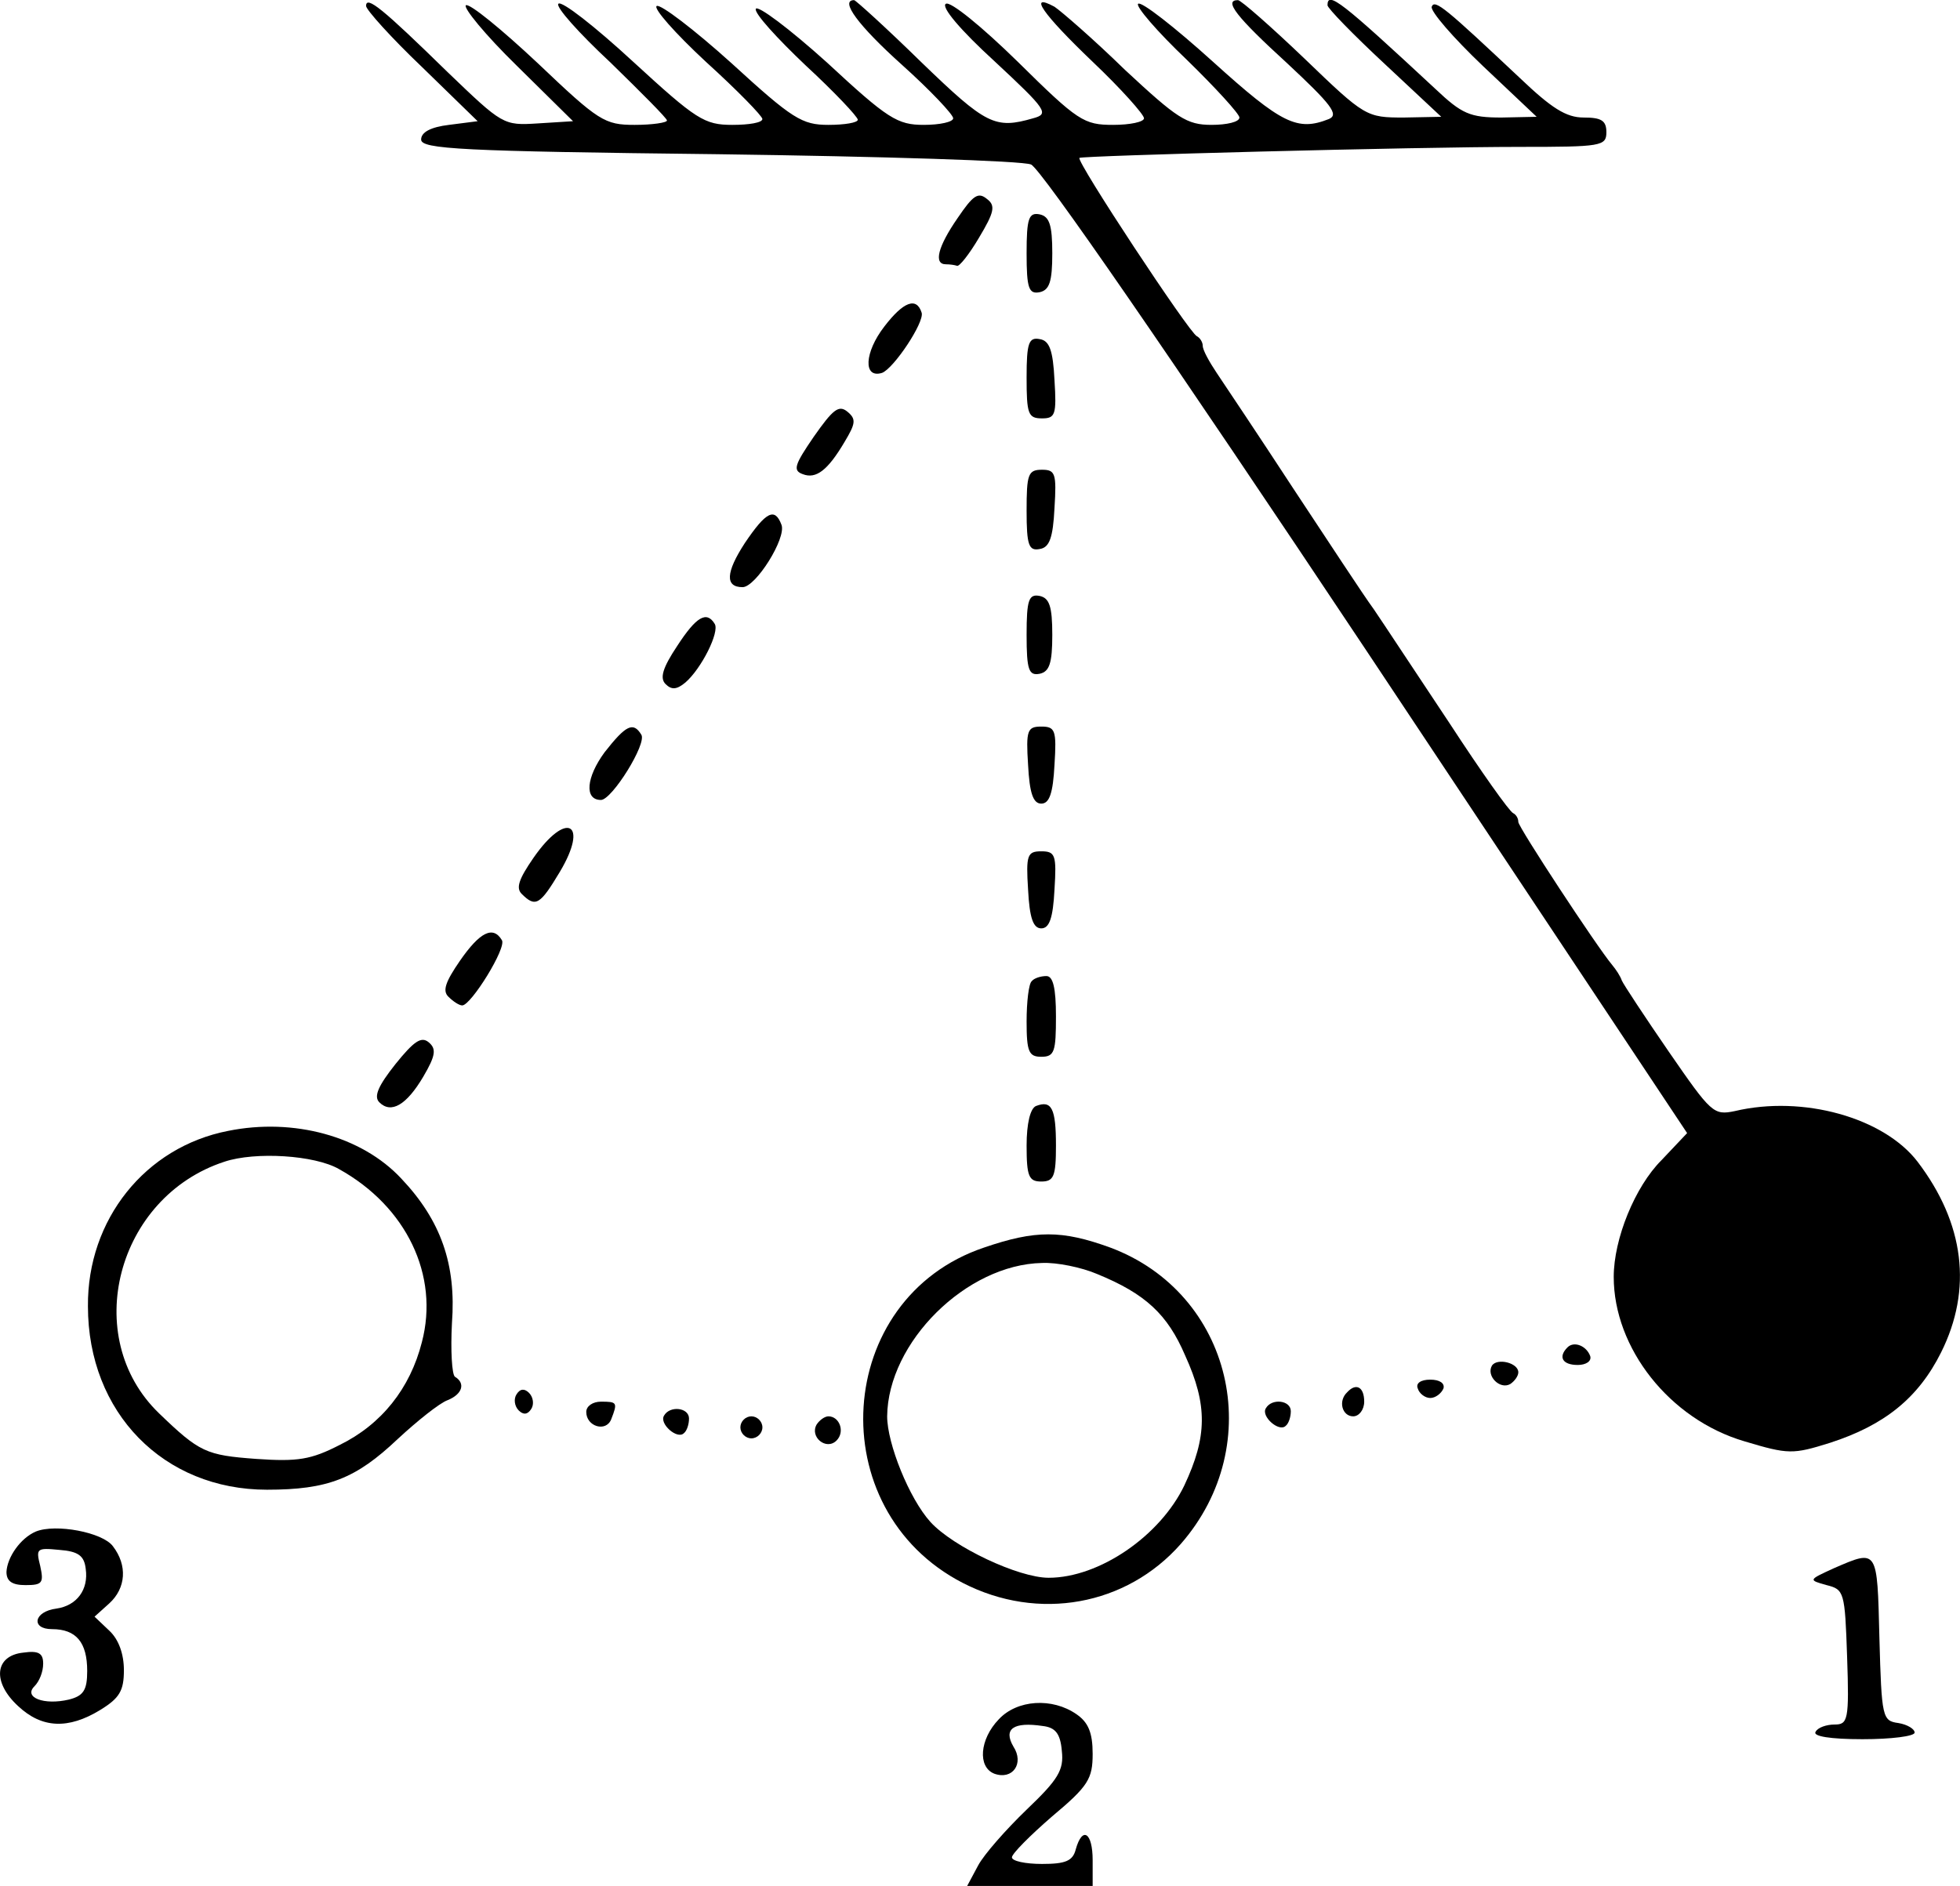<?xml version="1.0" standalone="no"?>
<!DOCTYPE svg PUBLIC "-//W3C//DTD SVG 20010904//EN"
 "http://www.w3.org/TR/2001/REC-SVG-20010904/DTD/svg10.dtd">
<svg version="1.0" xmlns="http://www.w3.org/2000/svg"
 width="267.064pt" height="257.017pt" viewBox="0 0 267.064 257.017"
 preserveAspectRatio="xMidYMid meet">
<g transform="translate(-101.118,292.017) scale(0.1,-0.1)"
fill="#000000" stroke="none">
<path d="M1510 2912 c0 -5 34 -43 76 -83 l76 -74 -39 -5 c-25 -3 -38 -10 -38
-20 0 -13 54 -16 405 -20 223 -3 415 -9 426 -14 13 -5 189 -260 458 -664 l436
-656 -35 -37 c-36 -36 -65 -107 -65 -159 0 -97 76 -194 178 -224 60 -18 66
-18 117 -2 74 24 120 61 151 123 43 86 32 176 -32 260 -46 60 -156 91 -249 69
-29 -6 -32 -3 -90 81 -33 48 -62 92 -64 97 -2 6 -8 15 -13 21 -21 25 -128 188
-128 195 0 5 -3 10 -7 12 -5 2 -44 57 -87 123 -44 66 -90 136 -103 155 -14 19
-63 94 -110 165 -47 72 -94 142 -104 157 -10 15 -19 31 -19 37 0 5 -4 11 -8
13 -10 4 -165 239 -160 243 4 3 454 15 601 15 110 0 117 1 117 20 0 16 -7 20
-31 20 -24 0 -44 13 -87 54 -100 94 -116 108 -120 97 -2 -6 29 -42 70 -81 l73
-69 -48 -1 c-43 0 -54 5 -90 39 -128 119 -147 134 -147 114 0 -4 35 -40 78
-80 l77 -72 -51 -1 c-51 0 -53 1 -135 80 -46 44 -87 80 -91 80 -20 0 -2 -23
67 -86 60 -56 71 -70 57 -76 -43 -17 -64 -7 -158 78 -52 47 -98 83 -102 79 -4
-3 26 -38 66 -76 39 -38 72 -74 72 -79 0 -6 -17 -10 -38 -10 -34 0 -47 9 -118
75 -43 42 -87 80 -96 86 -37 20 -16 -10 52 -75 39 -37 70 -72 70 -77 0 -5 -19
-9 -42 -9 -40 0 -48 5 -130 86 -49 48 -92 83 -98 79 -7 -4 20 -36 66 -78 72
-67 75 -72 53 -78 -52 -15 -64 -9 -152 76 -48 47 -90 85 -92 85 -20 0 6 -35
65 -88 39 -35 70 -68 70 -73 0 -5 -18 -9 -40 -9 -36 0 -49 8 -132 85 -51 46
-95 79 -97 73 -2 -6 29 -40 68 -77 39 -36 71 -70 71 -74 0 -4 -18 -7 -40 -7
-36 0 -49 8 -132 84 -51 46 -97 81 -102 78 -5 -3 25 -37 67 -76 43 -39 77 -74
77 -78 0 -5 -18 -8 -41 -8 -38 0 -49 7 -135 86 -52 48 -98 84 -102 79 -4 -4
28 -40 71 -80 42 -41 77 -76 77 -79 0 -3 -20 -6 -44 -6 -41 0 -49 5 -132 84
-49 46 -93 82 -98 79 -4 -3 26 -40 69 -82 l77 -76 -48 -3 c-47 -3 -48 -2 -123
70 -88 86 -111 105 -111 90z"/>
<path d="M2316 2623 c-27 -39 -33 -63 -16 -63 6 0 12 -1 15 -2 3 -2 17 16 30
38 21 35 23 44 11 53 -12 10 -19 5 -40 -26z"/>
<path d="M2410 2575 c0 -48 3 -56 18 -53 13 3 17 14 17 53 0 39 -4 50 -17 53
-15 3 -18 -5 -18 -53z"/>
<path d="M2216 2475 c-27 -35 -29 -71 -3 -63 16 6 58 69 54 82 -7 22 -25 15
-51 -19z"/>
<path d="M2410 2406 c0 -50 2 -56 21 -56 18 0 20 5 17 52 -2 41 -7 54 -20 56
-15 3 -18 -5 -18 -52z"/>
<path d="M2120 2325 c-26 -38 -29 -46 -15 -51 18 -7 34 5 57 44 15 25 16 31 4
41 -12 10 -20 3 -46 -34z"/>
<path d="M2410 2224 c0 -47 3 -55 18 -52 13 2 18 15 20 56 3 47 1 52 -17 52
-19 0 -21 -6 -21 -56z"/>
<path d="M2026 2180 c-26 -40 -27 -60 -3 -60 18 0 60 67 53 85 -9 24 -21 18
-50 -25z"/>
<path d="M2410 2055 c0 -48 3 -56 18 -53 13 3 17 14 17 53 0 39 -4 50 -17 53
-15 3 -18 -5 -18 -53z"/>
<path d="M1934 2040 c-20 -30 -24 -44 -16 -52 8 -8 15 -8 27 2 22 19 47 69 40
80 -11 18 -25 10 -51 -30z"/>
<path d="M1835 1895 c-25 -34 -28 -65 -5 -65 15 0 63 77 55 89 -11 18 -21 13
-50 -24z"/>
<path d="M2412 1878 c2 -39 7 -53 18 -53 11 0 16 14 18 53 3 47 1 52 -18 52
-19 0 -21 -5 -18 -52z"/>
<path d="M1738 1751 c-20 -29 -24 -41 -16 -49 19 -19 25 -15 52 30 40 67 9 84
-36 19z"/>
<path d="M2412 1708 c2 -39 7 -53 18 -53 11 0 16 14 18 53 3 47 1 52 -18 52
-19 0 -21 -5 -18 -52z"/>
<path d="M1638 1611 c-20 -29 -24 -41 -16 -49 7 -7 15 -12 19 -12 12 0 61 79
54 89 -12 20 -30 11 -57 -28z"/>
<path d="M2417 1583 c-4 -3 -7 -28 -7 -55 0 -41 3 -48 20 -48 18 0 20 7 20 55
0 39 -4 55 -13 55 -8 0 -17 -3 -20 -7z"/>
<path d="M1550 1470 c-23 -29 -30 -44 -22 -52 16 -16 37 -4 60 35 17 29 18 38
7 47 -10 8 -20 1 -45 -30z"/>
<path d="M2423 1413 c-8 -3 -13 -24 -13 -54 0 -42 3 -49 20 -49 17 0 20 7 20
49 0 51 -6 62 -27 54z"/>
<path d="M1322 1379 c-113 -22 -192 -121 -191 -239 0 -145 103 -250 244 -250
83 0 121 15 178 69 27 25 57 49 68 53 20 8 25 23 10 32 -4 3 -6 36 -4 73 6 80
-15 140 -69 197 -54 58 -147 83 -236 65z m151 -52 c92 -51 137 -145 113 -236
-16 -63 -55 -112 -112 -140 -39 -20 -57 -23 -114 -19 -68 5 -77 9 -132 62
-108 104 -58 295 89 343 42 14 123 9 156 -10z"/>
<path d="M2352 1220 c-205 -69 -223 -357 -29 -457 103 -53 223 -31 297 53 119
136 70 342 -96 404 -66 24 -102 24 -172 0z m154 -36 c66 -27 96 -55 120 -111
31 -68 30 -111 -1 -177 -33 -69 -116 -126 -185 -126 -41 0 -130 42 -161 76
-29 32 -59 107 -59 144 1 101 108 207 211 209 20 1 54 -6 75 -15z"/>
<path d="M3147 1084 c-13 -13 -7 -24 14 -24 11 0 19 5 17 12 -5 14 -22 21 -31
12z"/>
<path d="M3044 1059 c-8 -14 11 -33 25 -25 6 4 11 11 11 16 0 13 -29 20 -36 9z"/>
<path d="M2943 1028 c2 -7 10 -13 17 -13 7 0 15 6 18 13 2 7 -5 12 -18 12 -13
0 -20 -5 -17 -12z"/>
<path d="M1715 1020 c-4 -6 -3 -16 3 -22 6 -6 12 -6 17 2 4 6 3 16 -3 22 -6 6
-12 6 -17 -2z"/>
<path d="M2847 1023 c-13 -12 -7 -33 8 -33 8 0 15 9 15 20 0 20 -11 26 -23 13z"/>
<path d="M1810 996 c0 -20 27 -28 34 -10 9 23 8 24 -14 24 -11 0 -20 -6 -20
-14z"/>
<path d="M2736 1001 c-7 -11 18 -33 27 -24 4 3 7 12 7 20 0 15 -26 18 -34 4z"/>
<path d="M1916 991 c-7 -11 18 -33 27 -24 4 3 7 12 7 20 0 15 -26 18 -34 4z"/>
<path d="M2020 975 c0 -8 7 -15 15 -15 8 0 15 7 15 15 0 8 -7 15 -15 15 -8 0
-15 -7 -15 -15z"/>
<path d="M2124 979 c-10 -17 13 -36 27 -22 12 12 4 33 -11 33 -5 0 -12 -5 -16
-11z"/>
<path d="M1060 833 c-21 -9 -39 -35 -40 -55 0 -13 8 -18 26 -18 23 0 25 3 20
26 -6 24 -5 25 26 22 26 -2 34 -8 36 -26 4 -28 -12 -50 -40 -54 -31 -4 -35
-28 -6 -28 33 0 48 -18 48 -57 0 -26 -5 -34 -25 -39 -34 -8 -62 3 -47 18 7 7
12 20 12 31 0 14 -6 18 -27 15 -39 -4 -43 -40 -7 -73 32 -30 68 -32 112 -5 26
16 32 26 32 54 0 22 -7 42 -20 54 l-20 19 20 18 c23 21 25 52 5 78 -14 19 -78
31 -105 20z"/>
<path d="M3510 783 c-35 -16 -35 -16 -10 -23 24 -6 25 -9 28 -98 3 -86 1 -92
-17 -92 -11 0 -23 -4 -26 -10 -4 -6 20 -10 64 -10 39 0 71 4 71 9 0 5 -10 11
-22 13 -22 3 -23 7 -26 116 -3 122 -2 121 -62 95z"/>
<path d="M2372 577 c-26 -27 -29 -65 -6 -74 25 -9 41 14 26 37 -14 24 0 34 40
28 17 -2 24 -10 26 -34 3 -26 -5 -39 -48 -80 -28 -27 -58 -61 -66 -76 l-15
-28 86 0 85 0 0 35 c0 38 -14 47 -23 15 -4 -16 -14 -20 -46 -20 -23 0 -41 4
-41 9 0 5 25 30 55 56 49 41 55 51 55 85 0 29 -6 43 -22 54 -33 23 -81 20
-106 -7z"/>
</g>
</svg>
